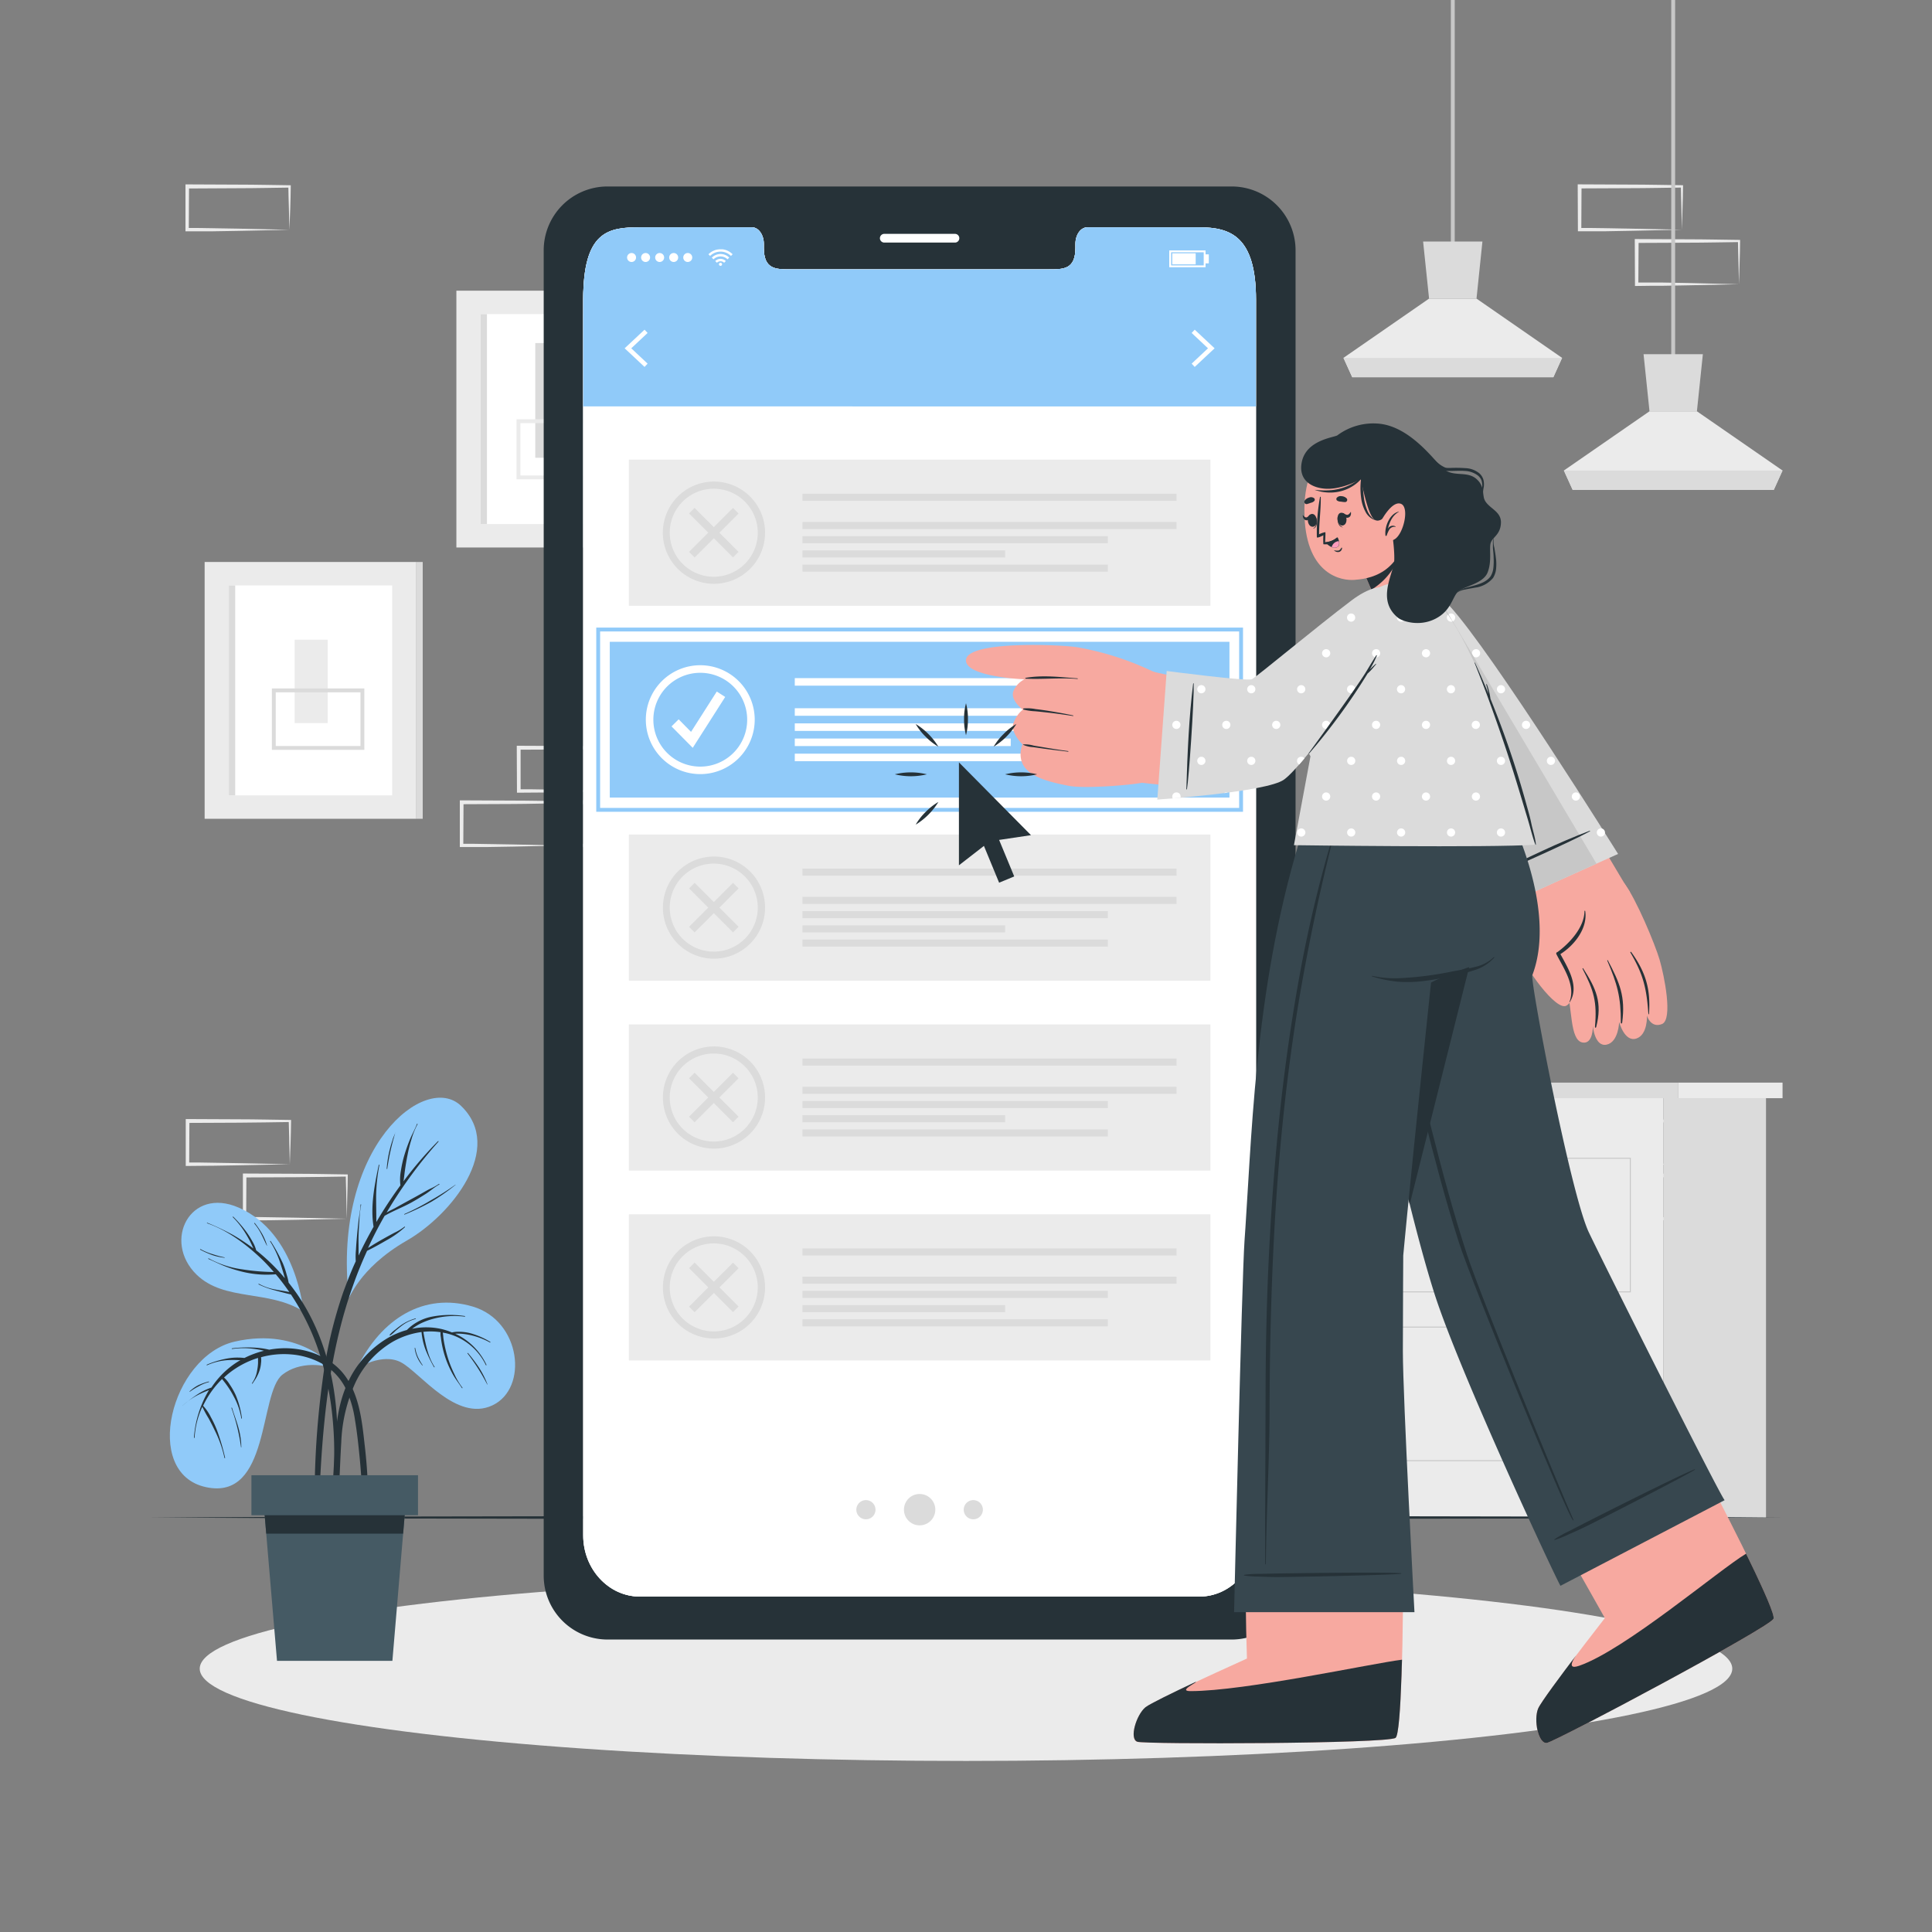 <svg xmlns="http://www.w3.org/2000/svg" viewBox="0 0 500 500"><rect x="0" y="0" width="500" height="500" fill="#808080" stroke="none"/><g id="freepik--background-complete--inject-52"><path d="M436.81,301.3l-13.12.28-6.66.11c-2.23.05-4.47,0-6.7.06h-.44v-.45l-.05-11.19v-.5h.5l13.24.06c4.41,0,8.83.12,13.24.17h.28v.27c0,1.9-.08,3.79-.13,5.65Zm0,0-.14-5.65c-.05-1.87-.11-3.71-.13-5.54l.27.27c-4.41.05-8.83.16-13.24.17l-13.24.06.5-.5-.05,11.19-.45-.45c2.18,0,4.36,0,6.55.06l6.58.11Z" style="fill:#ebebeb"></path><path d="M422,315.41l-13.13.28-6.66.11c-2.22.05-4.46,0-6.69.05h-.44v-.45l-.05-11.19v-.5h.5l13.24.06c4.41,0,8.83.12,13.24.17h.27v.27c0,1.9-.08,3.79-.13,5.65Zm0,0-.14-5.65c0-1.87-.11-3.71-.13-5.54l.27.27c-4.41.05-8.83.16-13.24.17l-13.24.06.5-.5L396,315.41l-.44-.45c2.18,0,4.36,0,6.54.06l6.58.11Z" style="fill:#ebebeb"></path><path d="M451.58,315.41l-13.12.28-6.66.11c-2.23.05-4.47,0-6.7.05h-.44v-.45l-.06-11.19v-.5h.5l13.24.06c4.42,0,8.83.12,13.24.17h.28v.27c0,1.9-.09,3.79-.14,5.65Zm0,0-.14-5.65c0-1.87-.11-3.71-.13-5.54l.27.27c-4.41.05-8.82.16-13.24.17l-13.24.06.5-.5-.05,11.19-.45-.45c2.18,0,4.36,0,6.55.06l6.58.11Z" style="fill:#ebebeb"></path><path d="M75,301.3l-13.13.28-6.66.11c-2.22.05-4.46,0-6.69.06h-.45v-.45l0-11.19v-.5h.51l13.24.06c4.41,0,8.82.12,13.24.17h.27v.27c0,1.9-.09,3.79-.13,5.65Zm0,0-.14-5.65c0-1.87-.12-3.71-.14-5.54l.28.27c-4.42.05-8.83.16-13.24.17l-13.24.06.5-.5-.06,11.19-.44-.45c2.18,0,4.35,0,6.54.06l6.58.11Z" style="fill:#ebebeb"></path><path d="M89.75,315.41l-13.13.28L70,315.8c-2.22.05-4.46,0-6.69.05h-.45v-.45l0-11.19v-.5h.5l13.24.06c4.41,0,8.83.12,13.24.17H90v.27c0,1.9-.08,3.79-.13,5.65Zm0,0-.14-5.65c0-1.87-.12-3.71-.13-5.54l.27.27c-4.41.05-8.83.16-13.24.17l-13.24.06.5-.5-.06,11.19-.44-.45c2.18,0,4.36,0,6.54.06l6.58.11Z" style="fill:#ebebeb"></path><path d="M160.71,204.71l-13.12.28-6.66.11c-2.23.05-4.47,0-6.7.05h-.44v-.45l-.05-11.19V193h.5l13.24.06c4.41,0,8.83.11,13.24.17H161v.27c0,1.9-.08,3.79-.13,5.65Zm0,0-.14-5.66c0-1.86-.11-3.7-.13-5.53l.27.27c-4.41.05-8.83.16-13.24.17l-13.24.06.5-.5,0,11.19-.45-.45c2.18,0,4.36,0,6.55.06l6.58.11Z" style="fill:#ebebeb"></path><path d="M145.94,218.82l-13.13.28-6.66.11c-2.22,0-4.46,0-6.69,0H119v-.45L119,207.63v-.5h.5l13.24.06c4.41,0,8.83.11,13.24.17h.28v.27c0,1.9-.08,3.79-.13,5.65Zm0,0-.14-5.66c-.05-1.86-.11-3.7-.13-5.53l.27.27c-4.41,0-8.83.16-13.24.17l-13.24.06.5-.5-.06,11.19-.44-.45c2.18,0,4.36,0,6.54.06l6.58.11Z" style="fill:#ebebeb"></path><path d="M175.48,218.82l-13.12.28-6.66.11c-2.23,0-4.47,0-6.7,0h-.44v-.45l-.06-11.19v-.5h.5l13.24.06c4.42,0,8.83.11,13.24.17h.28v.27c0,1.9-.09,3.79-.14,5.65Zm0,0-.14-5.66c0-1.86-.11-3.7-.13-5.53l.27.27c-4.41,0-8.82.16-13.24.17l-13.24.06.5-.5-.05,11.19-.45-.45c2.18,0,4.36,0,6.55.06l6.58.11Z" style="fill:#ebebeb"></path><path d="M435.28,59.45l-13.13.28-6.66.12c-2.22,0-4.46,0-6.69,0h-.44v-.45l-.05-11.19v-.5h.5l13.24.06c4.41,0,8.83.11,13.24.16h.28v.27c0,1.89-.08,3.78-.13,5.65Zm0,0-.14-5.65c-.05-1.86-.11-3.7-.13-5.54l.27.28c-4.41.05-8.83.16-13.24.16l-13.24.06.5-.5-.06,11.19L408.8,59c2.18,0,4.36,0,6.54.05l6.58.12Z" style="fill:#ebebeb"></path><path d="M450.05,73.56l-13.12.28-6.66.12c-2.23,0-4.47,0-6.7.05h-.44v-.45l-.05-11.19v-.5h.5l13.24.06c4.41,0,8.83.11,13.24.16h.28v.27c0,1.9-.08,3.79-.13,5.66Zm0,0-.14-5.65c-.05-1.86-.11-3.7-.13-5.54l.27.28c-4.41.05-8.83.16-13.24.16l-13.24.06.5-.5L424,73.56l-.45-.44c2.18,0,4.36,0,6.55,0l6.58.12Z" style="fill:#ebebeb"></path><path d="M74.9,59.47l-13.13.28-6.66.11c-2.22,0-4.46,0-6.69,0H48v-.45l0-11.19v-.5h.5l13.24.06c4.41,0,8.82.11,13.24.16h.27v.27c0,1.9-.09,3.78-.13,5.65Zm0,0-.14-5.66c-.05-1.86-.12-3.7-.14-5.53l.28.27c-4.42.05-8.83.16-13.24.16l-13.24.07.5-.5-.06,11.19L48.42,59c2.18,0,4.36,0,6.54.06l6.58.11Z" style="fill:#ebebeb"></path><rect x="118.11" y="75.23" width="54.79" height="66.46" style="fill:#ebebeb"></rect><rect x="124.37" y="81.29" width="42.27" height="54.33" style="fill:#fff"></rect><rect x="124.37" y="81.29" width="1.65" height="54.33" style="fill:#dbdbdb"></rect><rect x="172.89" y="75.23" width="1.65" height="66.46" style="fill:#dbdbdb"></rect><rect x="138.53" y="88.78" width="9.97" height="29.69" style="fill:#dbdbdb"></rect><path d="M161.26,124.05H133.68V108.5h27.58Zm-26.58-1h25.58V109.5H134.68Z" style="fill:#ebebeb"></path><rect x="52.96" y="145.44" width="54.79" height="66.46" style="fill:#ebebeb"></rect><rect x="59.22" y="151.51" width="42.27" height="54.33" style="fill:#fff"></rect><rect x="59.22" y="151.51" width="1.65" height="54.33" style="fill:#dbdbdb"></rect><rect x="107.75" y="145.44" width="1.65" height="66.46" style="fill:#dbdbdb"></rect><rect x="76.26" y="165.55" width="8.54" height="21.59" style="fill:#ebebeb"></rect><path d="M94.29,194.06H70.36V178.17H94.29Zm-22.93-1H93.29V179.17H71.36Z" style="fill:#dbdbdb"></path><rect x="352.05" y="284.2" width="78.42" height="108.53" style="fill:#ebebeb"></rect><rect x="348.25" y="280.18" width="86.02" height="4.03" style="fill:#dbdbdb"></rect><rect x="434.27" y="280.18" width="27.05" height="4.03" style="fill:#ebebeb"></rect><rect x="430.47" y="284.2" width="26.57" height="108.53" style="fill:#dbdbdb"></rect><path d="M422.05,334.46H360.46V299.63h61.59Zm-61.34-.25H421.8V299.88H360.71Z" style="fill:#c7c7c7"></path><rect x="382.67" y="309.82" width="11.98" height="6.89" style="fill:#c7c7c7"></rect><path d="M398.31,316.31H386.08v-6.1h12.23Zm-12-.25h11.73v-5.6H386.33Z" style="fill:#c7c7c7"></path><path d="M422.05,378.15H360.46V343.32h61.59Zm-61.34-.25H421.8V343.57H360.71Z" style="fill:#c7c7c7"></path><rect x="382.67" y="353.51" width="11.98" height="6.89" style="fill:#c7c7c7"></rect><path d="M398.31,360H386.08v-6.09h12.23Zm-12-.25h11.73v-5.59H386.33Z" style="fill:#c7c7c7"></path><rect x="432.52" width="1" height="94.5" style="fill:#c7c7c7"></rect><polygon points="404.73 121.77 407 126.78 459.05 126.78 461.32 121.77 439.16 106.44 426.89 106.44 404.73 121.77" style="fill:#ebebeb"></polygon><polygon points="425.35 91.66 426.89 106.44 439.16 106.44 440.7 91.66 425.35 91.66" style="fill:#dbdbdb"></polygon><polygon points="404.73 121.78 407.01 126.78 459.05 126.78 461.32 121.78 404.73 121.78" style="fill:#dbdbdb"></polygon><rect x="375.48" width="1" height="65.34" style="fill:#c7c7c7"></rect><polygon points="347.68 92.62 349.96 97.62 402 97.62 404.27 92.62 382.12 77.28 369.84 77.28 347.68 92.62" style="fill:#ebebeb"></polygon><polygon points="368.3 62.51 369.84 77.28 382.12 77.28 383.65 62.51 368.3 62.51" style="fill:#dbdbdb"></polygon><polygon points="347.69 92.62 349.96 97.63 402.01 97.63 404.27 92.62 347.69 92.62" style="fill:#dbdbdb"></polygon></g><g id="freepik--Shadow--inject-52"><ellipse cx="250" cy="431.85" rx="198.31" ry="23.88" style="fill:#ebebeb"></ellipse></g><g id="freepik--Floor--inject-52"><polygon points="38.68 392.73 91.51 392.49 144.34 392.4 250 392.23 355.66 392.4 408.49 392.49 461.32 392.73 408.49 392.98 355.66 393.06 250 393.23 144.34 393.06 91.51 392.97 38.68 392.73" style="fill:#263238"></polygon></g><g id="freepik--Device--inject-52"><path d="M318.9,48.26H157.08a16.52,16.52,0,0,0-16.37,16.68V407.63a16.54,16.54,0,0,0,16.37,16.68H318.9a16.55,16.55,0,0,0,16.39-16.68V64.94A16.54,16.54,0,0,0,318.9,48.26Zm6.15,349.07c0,8.77-6.57,15.86-14.67,15.86H165.62c-8.12,0-14.69-7.09-14.69-15.86V77.57c0-17.87,6.57-18.74,14.69-18.74h29c1.68,0,3.06,1.92,3.06,4.29v1c0,5.56,3,5.58,6.78,5.58h67.06c3.77,0,6.8,0,6.8-5.58v-1c0-2.37,1.36-4.29,3.07-4.29h29c8.1,0,14.67,2.38,14.67,18.74Z" style="fill:#263238"></path><path d="M325.05,77.57V397.33c0,8.77-6.57,15.86-14.67,15.86H165.62c-8.12,0-14.69-7.09-14.69-15.86V77.57c0-17.87,6.57-18.74,14.69-18.74h29c1.68,0,3.06,1.92,3.06,4.29v1c0,5.56,3,5.58,6.78,5.58h67.06c3.77,0,6.8,0,6.8-5.58v-1c0-2.37,1.36-4.29,3.07-4.29h29C318.48,58.83,325.05,61.21,325.05,77.57Z" style="fill:#fff"></path><path d="M325.05,77.56V397.33c0,8.77-6.57,15.86-14.67,15.86H165.62c-8.12,0-14.69-7.09-14.69-15.86V77.56c0-17.86,6.57-18.73,14.69-18.73h29c1.68,0,3.06,1.92,3.06,4.29v1c0,5.57,3,5.59,6.78,5.59h67.06c3.77,0,6.8,0,6.8-5.59v-1c0-2.37,1.36-4.29,3.07-4.29h29C318.48,58.83,325.05,61.21,325.05,77.56Z" style="fill:#fff"></path><path d="M325.05,77.57v27.61H150.93V77.57c0-17.87,6.57-18.74,14.69-18.74h29c1.68,0,3.06,1.92,3.06,4.29v1c0,5.56,3,5.58,6.78,5.58h67.06c3.77,0,6.8,0,6.8-5.58v-1c0-2.37,1.36-4.29,3.07-4.29h29C318.48,58.83,325.05,61.21,325.05,77.57Z" style="fill:#90CAF9"></path><g id="freepik--u5Zjqx--inject-52"><path d="M189.61,65.8c-.09.09-.19.18-.28.28l-.16.16a3.81,3.81,0,0,0-5.4,0l-.15-.16c-.09-.09-.19-.18-.28-.28h0l.36-.32a3.92,3.92,0,0,1,.82-.52,4.18,4.18,0,0,1,1.08-.37l.55-.07h.47l.37,0a4.29,4.29,0,0,1,1,.24,4.12,4.12,0,0,1,.67.32,4.18,4.18,0,0,1,.65.45l.29.26Z" style="fill:#fff"></path><path d="M184.66,67.12l-.44-.44a3.12,3.12,0,0,1,1.8-.91,3.17,3.17,0,0,1,2.71.9l-.45.44a2.57,2.57,0,0,0-3.62,0Z" style="fill:#fff"></path><path d="M187.84,67.56l-.44.44a1.24,1.24,0,0,0-.93-.38,1.3,1.3,0,0,0-.93.38l-.44-.44A1.93,1.93,0,0,1,187.84,67.56Z" style="fill:#fff"></path><path d="M186.87,68.4a.4.4,0,1,1-.4-.4A.4.4,0,0,1,186.87,68.4Z" style="fill:#fff"></path></g><path d="M162.29,66.65a1.16,1.16,0,1,1,1.15,1.15A1.16,1.16,0,0,1,162.29,66.65Z" style="fill:#fff"></path><path d="M165.92,66.65a1.16,1.16,0,1,1,1.16,1.15A1.16,1.16,0,0,1,165.92,66.65Z" style="fill:#fff"></path><path d="M169.56,66.65a1.16,1.16,0,1,1,1.15,1.15A1.15,1.15,0,0,1,169.56,66.65Z" style="fill:#fff"></path><path d="M173.19,66.65a1.16,1.16,0,1,1,1.16,1.15A1.16,1.16,0,0,1,173.19,66.65Z" style="fill:#fff"></path><path d="M176.83,66.65A1.16,1.16,0,1,1,178,67.8,1.15,1.15,0,0,1,176.83,66.65Z" style="fill:#fff"></path><path d="M312,69.16H302.6V64.81H312Zm-8.91-.47h8.43v-3.4h-8.43Z" style="fill:#fff"></path><rect x="303.38" y="65.55" width="6.06" height="2.87" style="fill:#fff"></rect><rect x="312" y="65.83" width="0.84" height="2.33" style="fill:#fff"></rect><polygon points="166.81 94.96 161.66 90.14 166.81 85.32 167.6 86.17 163.37 90.14 167.6 94.11 166.81 94.96" style="fill:#fff"></polygon><polygon points="309.19 85.32 314.34 90.14 309.19 94.96 308.4 94.11 312.63 90.14 308.4 86.17 309.19 85.32" style="fill:#fff"></polygon><path d="M247.14,62.78H228.85a1.14,1.14,0,0,1-1.13-1.13h0a1.14,1.14,0,0,1,1.13-1.13h18.29a1.13,1.13,0,0,1,1.13,1.13h0A1.13,1.13,0,0,1,247.14,62.78Z" style="fill:#fff"></path><rect x="162.75" y="118.95" width="150.5" height="37.83" style="fill:#ebebeb"></rect><path d="M184.73,151.09A13.23,13.23,0,1,1,198,137.86,13.24,13.24,0,0,1,184.73,151.09Zm0-24.61a11.39,11.39,0,1,0,11.38,11.38A11.4,11.4,0,0,0,184.73,126.48Z" style="fill:#dbdbdb"></path><rect x="183.71" y="129.82" width="2.04" height="16.09" transform="translate(-43.38 170.99) rotate(-45)" style="fill:#dbdbdb"></rect><rect x="183.71" y="129.82" width="2.04" height="16.09" transform="translate(217.87 365.97) rotate(-135)" style="fill:#dbdbdb"></rect><rect x="207.68" y="127.78" width="96.81" height="1.83" style="fill:#dbdbdb"></rect><rect x="207.68" y="135.09" width="96.81" height="1.83" style="fill:#dbdbdb"></rect><rect x="207.68" y="138.76" width="79.03" height="1.83" style="fill:#dbdbdb"></rect><rect x="207.68" y="142.44" width="52.45" height="1.83" style="fill:#dbdbdb"></rect><rect x="207.68" y="146.12" width="79.03" height="1.83" style="fill:#dbdbdb"></rect><rect x="162.75" y="215.98" width="150.5" height="37.83" style="fill:#ebebeb"></rect><path d="M184.73,248.11A13.22,13.22,0,1,1,198,234.89,13.23,13.23,0,0,1,184.73,248.11Zm0-24.61a11.39,11.39,0,1,0,11.38,11.39A11.4,11.4,0,0,0,184.73,223.5Z" style="fill:#dbdbdb"></path><rect x="183.71" y="226.85" width="2.04" height="16.09" transform="translate(-111.99 199.41) rotate(-45)" style="fill:#dbdbdb"></rect><rect x="183.71" y="226.85" width="2.04" height="16.09" transform="translate(149.26 531.61) rotate(-135)" style="fill:#dbdbdb"></rect><rect x="207.68" y="224.8" width="96.81" height="1.83" style="fill:#dbdbdb"></rect><rect x="207.68" y="232.11" width="96.81" height="1.83" style="fill:#dbdbdb"></rect><rect x="207.68" y="235.79" width="79.03" height="1.83" style="fill:#dbdbdb"></rect><rect x="207.68" y="239.47" width="52.45" height="1.83" style="fill:#dbdbdb"></rect><rect x="207.68" y="243.15" width="79.03" height="1.83" style="fill:#dbdbdb"></rect><rect x="162.75" y="265.12" width="150.5" height="37.83" style="fill:#ebebeb"></rect><path d="M184.73,297.26A13.22,13.22,0,1,1,198,284,13.23,13.23,0,0,1,184.73,297.26Zm0-24.61A11.39,11.39,0,1,0,196.11,284,11.4,11.4,0,0,0,184.73,272.65Z" style="fill:#dbdbdb"></path><rect x="183.71" y="275.99" width="2.04" height="16.09" transform="translate(-146.74 213.81) rotate(-45)" style="fill:#dbdbdb"></rect><rect x="183.71" y="275.99" width="2.04" height="16.09" transform="translate(114.5 615.5) rotate(-135)" style="fill:#dbdbdb"></rect><rect x="207.68" y="273.95" width="96.81" height="1.83" style="fill:#dbdbdb"></rect><rect x="207.68" y="281.26" width="96.81" height="1.83" style="fill:#dbdbdb"></rect><rect x="207.68" y="284.94" width="79.03" height="1.83" style="fill:#dbdbdb"></rect><rect x="207.68" y="288.61" width="52.45" height="1.83" style="fill:#dbdbdb"></rect><rect x="207.68" y="292.29" width="79.03" height="1.83" style="fill:#dbdbdb"></rect><rect x="162.75" y="314.26" width="150.5" height="37.83" style="fill:#ebebeb"></rect><path d="M184.73,346.4A13.22,13.22,0,1,1,198,333.18,13.23,13.23,0,0,1,184.73,346.4Zm0-24.61a11.39,11.39,0,1,0,11.38,11.39A11.4,11.4,0,0,0,184.73,321.79Z" style="fill:#dbdbdb"></path><rect x="183.71" y="325.13" width="2.04" height="16.09" transform="translate(-181.48 228.19) rotate(-45)" style="fill:#dbdbdb"></rect><rect x="183.71" y="325.13" width="2.04" height="16.09" transform="translate(79.77 699.4) rotate(-135)" style="fill:#dbdbdb"></rect><rect x="207.68" y="323.09" width="96.81" height="1.83" style="fill:#dbdbdb"></rect><rect x="207.68" y="330.4" width="96.81" height="1.83" style="fill:#dbdbdb"></rect><rect x="207.68" y="334.08" width="79.03" height="1.83" style="fill:#dbdbdb"></rect><rect x="207.68" y="337.76" width="52.45" height="1.83" style="fill:#dbdbdb"></rect><rect x="207.68" y="341.43" width="79.03" height="1.83" style="fill:#dbdbdb"></rect><rect x="157.81" y="166.1" width="160.37" height="40.31" style="fill:#90CAF9"></rect><path d="M321.69,210.09H154.31V162.42H321.69Zm-166.38-1H320.69V163.42H155.31Z" style="fill:#90CAF9"></path><polygon points="179.28 193.54 173.79 187.99 175.64 186.16 178.84 189.41 185.5 178.97 187.68 180.37 179.28 193.54" style="fill:#fff"></polygon><path d="M181.23,200.34a14.09,14.09,0,1,1,14.09-14.09A14.1,14.1,0,0,1,181.23,200.34Zm0-26.22a12.14,12.14,0,1,0,12.14,12.13A12.14,12.14,0,0,0,181.23,174.12Z" style="fill:#fff"></path><rect x="205.69" y="175.5" width="103.17" height="1.95" style="fill:#fff"></rect><rect x="205.69" y="183.29" width="103.17" height="1.95" style="fill:#fff"></rect><rect x="205.69" y="187.21" width="84.22" height="1.95" style="fill:#fff"></rect><rect x="205.69" y="191.13" width="55.89" height="1.95" style="fill:#fff"></rect><rect x="205.69" y="195.05" width="84.22" height="1.95" style="fill:#fff"></rect><path d="M226.58,390.7a2.48,2.48,0,1,1-2.47-2.47A2.48,2.48,0,0,1,226.58,390.7Z" style="fill:#dbdbdb"></path><circle cx="238" cy="390.7" r="4.06" style="fill:#dbdbdb"></circle><path d="M254.37,390.7a2.48,2.48,0,1,1-2.48-2.47A2.48,2.48,0,0,1,254.37,390.7Z" style="fill:#dbdbdb"></path></g><g id="freepik--Character--inject-52"><path d="M340.31,129.43l-.4.1a.24.24,0,0,1,.07-.12h0Z" style="fill:#263238"></path><path d="M371.34,178h0" style="fill:none;stroke:#ff98b9;stroke-linecap:round;stroke-linejoin:round;stroke-width:0px"></path><path d="M371.34,178h0" style="fill:none;stroke:#ff98b9;stroke-linecap:round;stroke-linejoin:round;stroke-width:0px"></path><path d="M351.82,418.33l-.18,0v-.13Z" style="fill:#f7a9a0"></path><path d="M368.32,164.71c5.21,25.83,22.3,67.38,24,73.26,1.43,5,31.49-4.36,29.42-7.26-2.65-3.71-29.15-50.37-41.88-67.19C369.34,149.64,365.87,152.57,368.32,164.71Z" style="fill:#f7a9a0"></path><path d="M420.36,228.58c3.13,4.12,8,15.88,9.15,19.81s3.53,15.46.61,16.63-3.89-2.16-3.89-2.16.24,5-2.8,5.93-4.4-4.31-4.4-4.31-.12,5.19-3.22,5.87-3.58-4.78-3.58-4.78.11,4.74-2.69,4.23c-3.36-.61-2.57-9.39-4.13-13.63-.36-1-8.59-19-8.59-19Z" style="fill:#f7a9a0"></path><path d="M412.78,265.72c.57-6.45-.3-9.37-3.22-15-.06-.11.09-.22.16-.11,3.37,5.29,5,8.8,3.37,15.2C413,266.08,412.75,266,412.78,265.72Z" style="fill:#263238"></path><path d="M419.48,264.68c0-6.75-.91-9.93-3.53-16.09,0-.09.11-.16.15-.07,3.08,5.83,4.61,9.36,3.72,16.11C419.78,264.94,419.48,265,419.48,264.68Z" style="fill:#263238"></path><path d="M426.59,262.24c-.47-6.54-1.32-10.07-4.64-15.72a.12.12,0,0,1,.2-.14c3.94,5.44,5,9.83,4.63,15.82C426.76,262.61,426.62,262.65,426.59,262.24Z" style="fill:#263238"></path><path d="M392.11,234.9s.37,8.11,1.32,11.63,9.31,15.37,12,13.71c3.44-2.15,0-9.93-2.25-13.53,0,0,8-5,6.66-11.08S392.11,234.9,392.11,234.9Z" style="fill:#f7a9a0"></path><path d="M406.15,259.34c1.72-4.22-1.48-8.74-3.35-12.39a.37.37,0,0,1,.26-.55c3.19-2.3,7-6.48,7-10.63a.1.1,0,0,1,.19,0c.68,4.44-2.76,8.85-6.42,11.15,2,3.7,5,8.39,2.4,12.46A0,0,0,0,1,406.15,259.34Z" style="fill:#263238"></path><path d="M418.76,221s-30.54,13.67-31.25,14.29c0,0-19.68-62-21.3-72.49s2.19-13.34,8.93-6C386.22,168.82,418.76,221,418.76,221Z" style="fill:#dbdbdb"></path><path d="M370.11,169.06a1.06,1.06,0,1,1-1.06-1.06A1.06,1.06,0,0,1,370.11,169.06ZM382,168a1.06,1.06,0,1,0,1.06,1.06A1.06,1.06,0,0,0,382,168Zm-6.46-9.23a1.06,1.06,0,1,0,1.06,1.06A1.06,1.06,0,0,0,375.51,158.77ZM382,186.54A1.06,1.06,0,1,0,383,187.6,1.06,1.06,0,0,0,382,186.54Zm12.92,0A1.06,1.06,0,1,0,396,187.6,1.06,1.06,0,0,0,394.89,186.54Zm-19.38-9.23a1.06,1.06,0,1,0,1.06,1.06A1.06,1.06,0,0,0,375.51,177.31Zm12.92,0a1.06,1.06,0,1,0,1.06,1.06A1.06,1.06,0,0,0,388.43,177.31ZM382,205.08a1.06,1.06,0,1,0,1.06,1.06A1.06,1.06,0,0,0,382,205.08Zm12.92,0a1.06,1.06,0,1,0,1.06,1.06A1.06,1.06,0,0,0,394.89,205.08Zm12.92,0a1.06,1.06,0,1,0,1.06,1.06A1.06,1.06,0,0,0,407.81,205.08Zm-32.3-9.23-.2,0c.2.67.4,1.35.61,2a1.06,1.06,0,0,0-.41-2Zm12.92,0a1.06,1.06,0,1,0,1.06,1.06A1.06,1.06,0,0,0,388.43,195.85Zm12.92,0a1.06,1.06,0,1,0,1.06,1.06A1.06,1.06,0,0,0,401.35,195.85Zm-6.46,27.77a1.06,1.06,0,0,0,0,2.12,1.06,1.06,0,0,0,0-2.12Zm12.92,0a1.06,1.06,0,0,0,0,2.12,1.06,1.06,0,0,0,0-2.12Zm-19.38-9.23a1.06,1.06,0,0,0,0,2.12,1.06,1.06,0,0,0,0-2.12Zm12.92,0a1.06,1.06,0,0,0,0,2.12,1.06,1.06,0,0,0,0-2.12Zm12.92,0a1.06,1.06,0,1,0,1.07,1.06A1.07,1.07,0,0,0,414.27,214.39Zm-25.84,18.54a1.07,1.07,0,0,0-1.06,1.06,1,1,0,0,0,.72,1l1.34-.65a1,1,0,0,0,.06-.35A1.06,1.06,0,0,0,388.43,232.93Z" style="fill:#fff"></path><path d="M366.2,162.82c1.62,10.51,21.31,72.49,21.31,72.49.53-.46,16.12-7.53,25.66-11.79l-41.34-69.68C367.21,150.74,364.87,154.19,366.2,162.82Z" style="fill:#c7c7c7"></path><path d="M411.42,215c.08,0,.15.08.08.12-4,2.28-22.41,10.56-24.94,11.36-.08,0-.13-.1-.06-.13C395,222.08,403.44,218,411.42,215Z" style="fill:#263238"></path><path d="M366.13,152.05c0,1-3.51,8.27-8,8.91-1.47.21-3-7.77-3-7.77l-.24-.57-3.42-7.9,8.51-8.06,1.24-1.09s.8,2.22,1.76,5c0,.13.09.25.13.39l.17.45.43,1.26c.11.32.22.64.32,1s.21.67.32,1A55.14,55.14,0,0,1,366.13,152.05Z" style="fill:#f7a9a0"></path><path d="M363,140.57a17.26,17.26,0,0,1-8.09,12.05l-3.42-7.9,8.51-8.06,1.24-1.09S362,137.79,363,140.57Z" style="fill:#263238"></path><path d="M337.61,133.74c.58,15.1,9.65,16.61,12.94,16.33,2.95-.26,13-.89,14-16s-6.22-19.58-13-19.67S337,118.64,337.61,133.74Z" style="fill:#f7a9a0"></path><path d="M338.23,130.45a8.21,8.21,0,0,0,1-.33,1.63,1.63,0,0,0,.95-.52.53.53,0,0,0-.07-.65,1.32,1.32,0,0,0-1.34-.17,2,2,0,0,0-1.15.82A.58.58,0,0,0,338.23,130.45Z" style="fill:#263238"></path><path d="M348,129.93c-.36,0-.69-.07-1-.11a1.66,1.66,0,0,1-1-.31.53.53,0,0,1-.07-.65,1.33,1.33,0,0,1,1.27-.45,2,2,0,0,1,1.3.56A.57.57,0,0,1,348,129.93Z" style="fill:#263238"></path><path d="M346.17,133.86s.09,0,.09.09c.06,1,.29,2.19,1.25,2.45a0,0,0,0,1,0,.06C346.36,136.4,346.06,134.84,346.17,133.86Z" style="fill:#263238"></path><path d="M347,132.71c1.64-.26,2.05,3,.53,3.28S345.63,132.94,347,132.71Z" style="fill:#263238"></path><path d="M347.67,132.81c.31.15.63.44,1,.43s.67-.39.89-.75c0,0,0,0,.06,0,.09.63-.07,1.3-.74,1.48s-1.12-.34-1.35-.95C347.46,132.93,347.54,132.75,347.67,132.81Z" style="fill:#263238"></path><path d="M340.62,134s-.08.06-.07.1c.17,1,.19,2.2-.69,2.66,0,0,0,.07,0,.06C341,136.49,340.94,134.91,340.62,134Z" style="fill:#263238"></path><path d="M339.57,133c-1.66.1-1.35,3.4.18,3.32S341,133,339.57,133Z" style="fill:#263238"></path><path d="M338.9,133.31c-.25.2-.48.55-.79.6s-.66-.28-.92-.6c0,0-.05,0-.05,0,0,.63.31,1.27.93,1.34s.92-.52,1-1.17C339.1,133.4,339,133.23,338.9,133.31Z" style="fill:#263238"></path><path d="M347.17,141.74c-.2.28-.39.65-.75.74a2.7,2.7,0,0,1-1.13-.07s-.06,0,0,.06a1.36,1.36,0,0,0,1.38.33,1.09,1.09,0,0,0,.65-1C347.28,141.71,347.2,141.7,347.17,141.74Z" style="fill:#263238"></path><path d="M342.48,138.53a21.88,21.88,0,0,0,0,2.27c0,.06.18.08.43.06h0a3.45,3.45,0,0,0,3.18-1.65.08.08,0,0,0-.12-.09,5.18,5.18,0,0,1-3,1.25c-.07-.19.16-2.65,0-2.65a6.7,6.7,0,0,0-1.59.55c0-3.23.49-6.43.43-9.65a.1.1,0,0,0-.19,0A52,52,0,0,0,340.8,139C340.79,139.39,342.21,138.68,342.48,138.53Z" style="fill:#263238"></path><path d="M343,140.3a4.2,4.2,0,0,0,1.69,1.32,1.87,1.87,0,0,0,1.15.07c.83-.22.86-1,.7-1.64a4.57,4.57,0,0,0-.37-1A5.42,5.42,0,0,1,343,140.3Z" style="fill:#263238"></path><path d="M344.64,141.62a1.87,1.87,0,0,0,1.15.07c.83-.22.86-1,.7-1.64A2,2,0,0,0,344.64,141.62Z" style="fill:#ff9bbc"></path><path d="M447.56,393.44c1.13,2.21,2.23,4.4,3.28,6.53q1,2,1.89,3.87c3.92,8.06,6.69,14.35,6.24,15.14-1.4,2.44-56.36,31.69-58.62,32.08s-3.5-6.05-2.27-8.88c.75-1.73,7-10,11.73-16.26v0c3.07-4,5.53-7.16,5.53-7.16l-3.59-6.37-16.41-29,36.82-19.47S440.26,379,447.56,393.44Z" style="fill:#f7a9a0"></path><path d="M400.35,451.06c2.26-.38,57.23-29.65,58.62-32.09.46-.78-2.32-7.07-6.24-15.14-.27-.57-.56-1.15-.85-1.74-7.06,4.25-31.31,24.88-43.16,29-4.24,1.48-.29-3.38-.29-3.38-4.52,5.93-9.67,12.87-10.35,14.43C396.85,445,398.09,451.43,400.35,451.06Z" style="fill:#263238"></path><path d="M403.86,410.4c-.44-.22-26.22-55.35-32.71-75.87-8.43-26.66-18.45-77.6-20.73-87.8a149.81,149.81,0,0,1-9.48-36.59s49.35,0,49.35,0,12.94,24.76,6.27,42.25C396,254,406.45,309,411.22,319c4.13,8.66,34.31,68.82,35.12,69.24Z" style="fill:#37474f"></path><path d="M438.59,380.24c-4.91,2-23.89,11.6-28.62,14l-3.87,2a29.15,29.15,0,0,0-3.82,2.14c-.07.05,0,.17.08.15a24.64,24.64,0,0,0,3.51-1.39c1.22-.53,2.43-1.08,3.63-1.64,2.42-1.1,26.63-13.51,29.15-15.14A.08.08,0,0,0,438.59,380.24Z" style="fill:#263238"></path><path d="M407.22,393.37c-4.16-9.34-24.08-58-27.58-68.73s-6.39-21.47-9.14-32.32c-2.8-11-5.43-22.1-8.12-33.16-2.72-11.22-5.39-22.48-7.42-33.84-.26-1.44-.51-2.88-.76-4.32,0-.1-.19-.08-.17,0,1.62,11.47,3.84,22.85,6.37,34.15s5.26,22.37,8.05,33.51c2.72,10.92,5.61,21.8,9,32.54s28.17,71,29.63,72.24C407.16,393.53,407.27,393.47,407.22,393.37Z" style="fill:#263238"></path><path d="M340.93,210.14a150.25,150.25,0,0,0,9.49,36.6c1.72,7.71,7.88,38.73,14.42,64.93l25.44-101.54S340.93,210.11,340.93,210.14Z" style="fill:#263238"></path><path d="M363,421.87c0,2.49-.09,4.94-.15,7.31,0,1.48-.09,2.92-.14,4.31-.3,8.95-.79,15.81-1.56,16.3-2.37,1.5-64.64,1.68-66.82,1s-.26-7,2.15-8.92c1.46-1.17,10.84-5.6,18-8.89l0,0c4.58-2.1,8.23-3.75,8.23-3.75l-.2-7.31L322,388.6h41.13S363.29,405.73,363,421.87Z" style="fill:#f7a9a0"></path><path d="M370.35,254.29s-4.22,40-6.19,60.18c-.5,5-.84,8.81-1,10.44,0,.64-.08,11.1-.1,24.78,0,12,3,67.54,3,67.54H319.38s2-86.37,2.7-96.12c.09-1.13.16-2.3.24-3.49,1.84-27.6,2.85-67.78,16.39-107.48h51.65s1.27,23-9.34,39.86C381,250,373.43,252.56,370.35,254.29Z" style="fill:#37474f"></path><path d="M362.58,407.14c-5.3-.33-26.55,0-31.86.07l-4.35.1a29.1,29.1,0,0,0-4.38.25c-.09,0-.08.16,0,.17a24.76,24.76,0,0,0,3.76.29q2,.08,4,.12c2.65.06,29.85-.49,32.83-.85C362.68,407.27,362.68,407.14,362.58,407.14Z" style="fill:#263238"></path><path d="M345.1,215.77a340.81,340.81,0,0,0-8.56,35.53c-2.2,11.91-3.92,23.91-5.23,35.95-1.33,12.21-2.25,24.46-2.87,36.72s-.89,24.48-.91,36.73-.17,42.55-.08,44.08c0,.1.16.1.16,0,.07-12.18.93-27.13.95-39.31s.25-24.5.75-36.74,1.28-24.3,2.47-36.4,2.8-24.37,4.91-36.45,4.59-23.83,7.48-35.6c.37-1.49.75-3,1.14-4.46A.11.11,0,0,0,345.1,215.77Z" style="fill:#263238"></path><path d="M386.59,247.71a10.2,10.2,0,0,1-4.89,2.54c-1.94.5-3.93.8-5.89,1.17a86.35,86.35,0,0,1-13.21,1.71,27.13,27.13,0,0,1-7.52-.59.08.08,0,0,0,0,.15,32.73,32.73,0,0,0,6.65,1.37,33.48,33.48,0,0,0,6.86-.19c2.31-.28,4.61-.73,6.89-1.21a50.88,50.88,0,0,0,6.09-1.58,11.18,11.18,0,0,0,5.15-3.27C386.75,247.74,386.65,247.64,386.59,247.71Z" style="fill:#263238"></path><path d="M294.34,450.76c2.19.71,64.44.53,66.82-1,.77-.48,1.26-7.34,1.56-16.29,0-1.28.09-2.59.12-3.94-7.66.92-40.62,8.13-54.74,8.13-3.43,0,2-2.34,1.35-2.4-5.91,2.78-11.82,5.65-13,6.56C294.08,443.77,292.17,450,294.34,450.76Z" style="fill:#263238"></path><path d="M339.15,195.73l-4.28,23s50.79.71,62.72-.13c0,0-12.47-48.58-25.3-62.51-6.41-7-14-6.45-18.75-1.58-1.21,1.24-15.71,20.39-17.23,27.71C335,188.63,339.15,195.73,339.15,195.73Z" style="fill:#dbdbdb"></path><path d="M344.27,169.06a1.07,1.07,0,0,1-1.06,1.06,1,1,0,0,1-.68-.26c.37-.59.75-1.17,1.13-1.76A1.06,1.06,0,0,1,344.27,169.06ZM356.13,168a1.06,1.06,0,1,0,1.06,1.06A1.05,1.05,0,0,0,356.13,168Zm12.92,0a1.06,1.06,0,1,0,1.06,1.06A1.06,1.06,0,0,0,369.05,168Zm-18.93-9.13-1.23,1.68a1.06,1.06,0,1,0,1.23-1.68Zm12.47-.1a1.06,1.06,0,1,0,1.06,1.06A1.05,1.05,0,0,0,362.59,158.77Zm12.15.34a1,1,0,0,0-.29.72,1.07,1.07,0,0,0,1.06,1.06,1,1,0,0,0,.38-.07C375.51,160.23,375.12,159.65,374.74,159.11Zm-31.53,27.43a1.06,1.06,0,1,0,0,2.12,1.06,1.06,0,0,0,0-2.12Zm12.92,0a1.06,1.06,0,1,0,1.06,1.06A1.05,1.05,0,0,0,356.13,186.54Zm12.92,0a1.06,1.06,0,1,0,1.06,1.06A1.06,1.06,0,0,0,369.05,186.54Zm12.92,0A1.06,1.06,0,1,0,383,187.6,1.06,1.06,0,0,0,382,186.54Zm-44.18-8.38c-.18.38-.35.76-.5,1.12a1.08,1.08,0,0,0,.52-.91A1.36,1.36,0,0,0,337.79,178.16Zm11.88-.85a1.06,1.06,0,1,0,0,2.12,1.06,1.06,0,1,0,0-2.12Zm12.92,0a1.06,1.06,0,1,0,1.06,1.06A1.05,1.05,0,0,0,362.59,177.31Zm12.92,0a1.06,1.06,0,1,0,1.06,1.06A1.06,1.06,0,0,0,375.51,177.31Zm-32.3,27.77a1.06,1.06,0,1,0,1.06,1.06A1.05,1.05,0,0,0,343.21,205.08Zm12.92,0a1.06,1.06,0,1,0,1.06,1.06A1.05,1.05,0,0,0,356.13,205.08Zm12.92,0a1.06,1.06,0,1,0,1.06,1.06A1.06,1.06,0,0,0,369.05,205.08Zm12.92,0a1.06,1.06,0,1,0,1.06,1.06A1.06,1.06,0,0,0,382,205.08Zm12,.58a1,1,0,0,0-.12.48,1,1,0,0,0,.53.91Zm-44.28-9.81a1.06,1.06,0,1,0,1.06,1.06A1.05,1.05,0,0,0,349.67,195.85Zm12.92,0a1.06,1.06,0,1,0,1.06,1.06A1.05,1.05,0,0,0,362.59,195.85Zm12.92,0a1.06,1.06,0,1,0,1.06,1.06A1.06,1.06,0,0,0,375.51,195.85Zm12.92,0a1.06,1.06,0,1,0,1.06,1.06A1.06,1.06,0,0,0,388.43,195.85Zm-51.68,18.54a1.06,1.06,0,1,0,1.06,1.06A1.06,1.06,0,0,0,336.75,214.39Zm12.92,0a1.06,1.06,0,1,0,1.06,1.06A1.06,1.06,0,0,0,349.67,214.39Zm12.92,0a1.06,1.06,0,1,0,1.06,1.06A1.06,1.06,0,0,0,362.59,214.39Zm12.92,0a1.06,1.06,0,0,0,0,2.12,1.06,1.06,0,0,0,0-2.12Zm12.92,0a1.06,1.06,0,0,0,0,2.12,1.06,1.06,0,0,0,0-2.12Z" style="fill:#fff"></path><path d="M381.73,171.51c1.22,2.68,2.38,5.37,3.51,8.09-.18-.82-.38-1.64-.61-2.44,0-.12.15-.16.19,0a16.88,16.88,0,0,1,.91,3.69,240.66,240.66,0,0,1,9.21,27c.48,1.73,1,3.47,1.36,5.22s1,3.63,1.2,5.48a.08.08,0,0,1-.16,0c-.59-1.53-1-3.17-1.44-4.75s-.89-3-1.35-4.56c-.93-3.1-1.86-6.2-2.83-9.29-1.92-6.11-4-12.14-6.19-18.17-1.23-3.45-2.59-6.85-3.92-10.26C381.58,171.49,381.7,171.44,381.73,171.51Z" style="fill:#263238"></path><path d="M358.26,163.36c-3.12,6.91-19.56,34.7-28.51,37.7-14,4.71-31.21,1.71-40.28.88-5.06-.47-.06-30.91,5.35-29.11,7.41,2.46,25.43,4.79,28.1,4.71s15.58-13.14,25.47-20.87C357.56,149.51,363.42,151.92,358.26,163.36Z" style="fill:#f7a9a0"></path><path d="M250,170.76c-.37,4.43,15.12,5.05,15.12,5.05a6.12,6.12,0,0,0-2.85,3.05c-.89,2.37,2.44,4.8,2.44,4.8a7.61,7.61,0,0,0-2.49,3.7c-.62,2.36,2.39,5.28,2.39,5.28a6.68,6.68,0,0,0-.14,4.64c1.52,4,7.92,5.24,12,6.07s16.11-.17,19.11-.78l5.64-27.35a75.29,75.29,0,0,0-22.48-7.72C274.67,166.83,250.47,165.75,250,170.76Z" style="fill:#f7a9a0"></path><path d="M265.43,175.43c4.46-.78,8.92-.2,13.39.13a.08.08,0,1,1,0,.15c-4.45-.37-8.91.14-13.37-.07C265.32,175.64,265.31,175.45,265.43,175.43Z" style="fill:#263238"></path><path d="M264.91,183.34a11.45,11.45,0,0,1,3.09.17c1.08.13,2.17.28,3.25.45,2.16.35,4.32.73,6.46,1.19.1,0,.09.17,0,.15-2.16-.33-4.32-.64-6.49-.88-1.09-.12-2.17-.24-3.26-.34a14.3,14.3,0,0,1-3.06-.44A.16.16,0,0,1,264.91,183.34Z" style="fill:#263238"></path><path d="M264.74,192.66a7.9,7.9,0,0,1,2.77.3l3,.51c2,.33,3.94.65,5.92.91.09,0,.08.17,0,.16-2-.26-4-.48-6-.75l-3-.42a7.5,7.5,0,0,1-2.65-.62A0,0,0,0,1,264.74,192.66Z" style="fill:#263238"></path><path d="M301.94,173.65l-2.43,33.28s28.3-1.92,32.78-5.16c5.34-3.86,23.52-29.17,27.75-39.39s-1.41-13.66-10.25-7S325.23,175.15,324,175.77,301.94,173.65,301.94,173.65Z" style="fill:#dbdbdb"></path><path d="M344.27,169.06a1.06,1.06,0,0,1-2.12,0,1.06,1.06,0,0,1,2.12,0ZM356.13,168a1.06,1.06,0,0,0-.13,2.11l1-1.69A1,1,0,0,0,356.13,168Zm-6.46-9.23a1.06,1.06,0,0,0,0,2.12,1.06,1.06,0,0,0,0-2.12Zm-45.22,27.77a1.06,1.06,0,1,0,1.06,1.06A1.06,1.06,0,0,0,304.45,186.54Zm12.92,0a1.06,1.06,0,0,0,0,2.12,1.06,1.06,0,0,0,0-2.12Zm12.92,0a1.06,1.06,0,1,0,0,2.12,1.06,1.06,0,1,0,0-2.12Zm12.92,0a1.06,1.06,0,1,0,0,2.12,1.06,1.06,0,0,0,0-2.12Zm-32.3-9.23a1.06,1.06,0,1,0,0,2.12,1.06,1.06,0,1,0,0-2.12Zm12.92,0a1.06,1.06,0,1,0,0,2.12,1.06,1.06,0,1,0,0-2.12Zm12.92,0a1.06,1.06,0,0,0,0,2.12,1.06,1.06,0,0,0,0-2.12Zm12.92,0a1.06,1.06,0,1,0,0,2.12,1.06,1.06,0,1,0,0-2.12Zm-45.22,27.77a1.06,1.06,0,0,0-1.07,1.06,1,1,0,0,0,.12.48l2-.16a1.13,1.13,0,0,0,.05-.32A1.06,1.06,0,0,0,304.45,205.08Zm12.92,0a1,1,0,0,0-.57.17l.9-.11A.88.88,0,0,0,317.37,205.08Zm-6.46-9.23a1.06,1.06,0,1,0,1.06,1.06A1.05,1.05,0,0,0,310.91,195.85Zm12.92,0a1.06,1.06,0,1,0,1.06,1.06A1.05,1.05,0,0,0,323.83,195.85Zm12.92,0a1.06,1.06,0,0,0-.51,2c.43-.49.88-1,1.35-1.57A1,1,0,0,0,336.75,195.85Z" style="fill:#fff"></path><path d="M338.71,194.9c.3-.44,12-16.43,14.77-20.93.88-1.46,1.8-3,2.69-4.36.06-.08.2,0,.15.1-.41.9-.75,1.67-1.19,2.46-.22.38-.43.76-.65,1.13.5-.52,1-1,1.56-1.49a.06.06,0,1,1,.09.08c-.48.59-.95,1.18-1.48,1.73q-.36.38-.75.72l0,0-.06.12a158.44,158.44,0,0,1-15,20.5C338.76,195.06,338.65,195,338.71,194.9Z" style="fill:#263238"></path><path d="M308.79,176.9c0-.09.14-.09.14,0,.12,4.6-1.26,24.74-1.75,27.35,0,.08-.15.07-.15,0C307.3,194.76,307.73,185.39,308.79,176.9Z" style="fill:#263238"></path><path d="M346.09,112.68c-1,.57-8,1.21-9.18,6.86-.9,4.29,1.94,6.6,5.95,6.93,4.43.36,9.29-2.46,9.29-2.46,1,4.37,2.21,10,3.86,10.63,1.34.53,2.9-1.37,2.9-1.37,1.65,3.41,2.21,11.12,1.81,12.78-.93,3.91-4,9.66,1.06,13.81,1.11.91,5.41,2.41,9.61.32s4.43-5.61,5.94-7.05,6.5-2,7.67-5,.32-6.2.81-7.67,2.49-2.07,2.63-5.08-2.89-3.68-4.1-5.76c-.85-1.45,0-3.41-1.94-5.38-2.62-2.71-6.3-.44-9.14-3.16-2.22-2.13-8.25-10.5-16.16-11.41A15.6,15.6,0,0,0,346.09,112.68Z" style="fill:#263238"></path><path d="M364.25,112.7a55.57,55.57,0,0,1,5.39,4.88c.89.81,1.74,1.66,2.69,2.39a7.18,7.18,0,0,0,1.46.93,1.21,1.21,0,0,0,.37.14,1.53,1.53,0,0,0,.4.06c.3,0,.61,0,.92,0a35.52,35.52,0,0,1,3.85.06,6,6,0,0,1,3.58,1.38,3.61,3.61,0,0,1,1,1.63,5,5,0,0,1,.08,1.92,8,8,0,0,0,.06,3.67,7.3,7.3,0,0,1-.46-3.66,4.57,4.57,0,0,0-.17-1.75,3.09,3.09,0,0,0-1-1.33,6,6,0,0,0-3.27-1.14c-1.22-.1-2.49,0-3.78,0-.32,0-.65,0-1,0a2.54,2.54,0,0,1-1-.28,7.47,7.47,0,0,1-1.59-1.06,27.59,27.59,0,0,1-2.66-2.52l-2.44-2.68A28.08,28.08,0,0,0,364.25,112.7Z" style="fill:#263238"></path><path d="M386.57,139.24a6.33,6.33,0,0,0,.17,2.52c.14.85.29,1.7.39,2.56a12.22,12.22,0,0,1,.08,2.64,5.64,5.64,0,0,1-.8,2.6,7.19,7.19,0,0,1-4.65,2.52c-.86.17-1.71.29-2.53.48a5.22,5.22,0,0,0-2.34.94,5.08,5.08,0,0,1,2.24-1.31c.83-.26,1.67-.45,2.49-.68,1.6-.45,3.26-1.08,4.15-2.37a5.15,5.15,0,0,0,.72-2.26,16.1,16.1,0,0,0,.06-2.51c0-.85-.11-1.7-.18-2.56,0-.43,0-.86,0-1.3A2.41,2.41,0,0,1,386.57,139.24Z" style="fill:#263238"></path><path d="M353.08,122.84a13.51,13.51,0,0,1-2.77,2.14,13.21,13.21,0,0,1-3.16,1.37,13.62,13.62,0,0,1-1.68.38l-.86.12-.87.05a17,17,0,0,1-1.75,0c-.58,0-1.17-.1-1.77-.12.57.18,1.15.34,1.73.47a12,12,0,0,0,1.8.21,11,11,0,0,0,3.6-.43,10.79,10.79,0,0,0,3.27-1.59A9,9,0,0,0,353.08,122.84Z" style="fill:#263238"></path><path d="M352.59,122a18.66,18.66,0,0,0-.31,7,10.1,10.1,0,0,0,1.08,3.39,4.4,4.4,0,0,0,2.65,2.27,5.08,5.08,0,0,1-2.15-2.52,12.9,12.9,0,0,1-.87-3.25A48.91,48.91,0,0,1,352.59,122Z" style="fill:#263238"></path><path d="M357.57,134.56s2.71-5.07,5-4.17.63,8-1.75,9.23a2.55,2.55,0,0,1-3.56-1Z" style="fill:#f7a9a0"></path><path d="M362,132.41s.06.05,0,.07c-1.67.92-2.39,2.65-2.83,4.41a1.42,1.42,0,0,1,2-.64c.05,0,0,.11,0,.1a1.58,1.58,0,0,0-1.65.76,7.91,7.91,0,0,0-.65,1.49c-.06.16-.36.11-.32-.07v-.05C358.31,136.26,359.66,132.93,362,132.41Z" style="fill:#263238"></path></g><g id="freepik--Cursor--inject-52"><polygon points="258.57 217.37 262.48 226.82 258.57 228.44 254.64 218.92 248.17 223.94 248.17 197.3 266.82 216.14 258.57 217.37" style="fill:#263238"></polygon><path d="M250,190.28a15.92,15.92,0,0,1-.5-4.15A15.18,15.18,0,0,1,250,182a15.18,15.18,0,0,1,.5,4.16A15.92,15.92,0,0,1,250,190.28Z" style="fill:#263238"></path><path d="M242.85,193.24a15.44,15.44,0,0,1-3.29-2.58,15.13,15.13,0,0,1-2.58-3.29,17.65,17.65,0,0,1,5.87,5.87Z" style="fill:#263238"></path><path d="M239.88,200.39a17.47,17.47,0,0,1-8.3,0,17.47,17.47,0,0,1,8.3,0Z" style="fill:#263238"></path><path d="M242.85,207.55a17.65,17.65,0,0,1-5.87,5.87,15.13,15.13,0,0,1,2.58-3.29A15.44,15.44,0,0,1,242.85,207.55Z" style="fill:#263238"></path><path d="M260.12,200.39a17.47,17.47,0,0,1,8.3,0,17.47,17.47,0,0,1-8.3,0Z" style="fill:#263238"></path><path d="M257.15,193.24a15.48,15.48,0,0,1,2.59-3.29,15.2,15.2,0,0,1,3.29-2.58,17.56,17.56,0,0,1-5.88,5.87Z" style="fill:#263238"></path></g><g id="freepik--Plant--inject-52"><path d="M92.33,354.18c6.35-13.05,17.46-19.75,30-16.05s14.47,21.16,5.12,25.57-18.7-8.46-23.63-11.11S92.33,354.18,92.33,354.18Z" style="fill:#90CAF9"></path><path d="M86.19,388.92c0-1.57.09-3.15.14-4.72.12-3.14.22-6.28.34-9.42.21-5.75.83-11.39,3.21-16.68A25.83,25.83,0,0,1,100,346.49a21,21,0,0,1,5.3-2.29,12.43,12.43,0,0,1,6.18-3.39,25.25,25.25,0,0,1,8.8-.22c.11,0,.11.18,0,.16a21.1,21.1,0,0,0-8.33.6,18.25,18.25,0,0,0-3.36,1.3,15.59,15.59,0,0,0-1.94,1.24,18,18,0,0,1,7.65.07,16.91,16.91,0,0,1,2.66.88,7.36,7.36,0,0,1,2.08-.18,12.38,12.38,0,0,1,2.71.38,20.55,20.55,0,0,1,5.15,2.25.09.09,0,0,1-.08.15,19.24,19.24,0,0,0-5-1.9,17.26,17.26,0,0,0-2.58-.38,13.83,13.83,0,0,0-1.44,0,16.68,16.68,0,0,1,8.1,8.07c0,.1-.11.18-.15.08a15.23,15.23,0,0,0-10.32-8.27c-.27-.07-.56-.11-.84-.16a11,11,0,0,1,.14,1.26c.08.64.19,1.27.32,1.9a31.63,31.63,0,0,0,1,3.82,29.6,29.6,0,0,0,1.51,3.7,17.79,17.79,0,0,0,2.12,3.57.08.08,0,1,1-.13.1c-.75-1.18-1.63-2.26-2.32-3.49a26.78,26.78,0,0,1-1.7-3.64,25.57,25.57,0,0,1-1.11-3.91c-.14-.71-.25-1.41-.33-2.13a4.65,4.65,0,0,1-.08-1.29,17,17,0,0,0-4.45-.09c.56,3.11,1.16,6.36,2.9,9.06.06.09-.09.17-.14.08a37.25,37.25,0,0,1-2.16-4.45,17.2,17.2,0,0,1-1.07-4.64,20.61,20.61,0,0,0-7.35,2.46,24.34,24.34,0,0,0-9.79,10.71,40.48,40.48,0,0,0-3.63,15.35c-.41,6.67-.5,13.38-1.17,20,0,.44-.73.58-.81.09A22.92,22.92,0,0,1,86.19,388.92Z" style="fill:#263238"></path><path d="M100.86,345.44a7.3,7.3,0,0,1,1.44-1.33c.52-.43,1.06-.85,1.61-1.23a12.11,12.11,0,0,1,3.61-1.67c.1,0,.15.14,0,.16a9.64,9.64,0,0,0-3.56,1.75c-.53.39-1,.81-1.54,1.24A9,9,0,0,1,101,345.6C100.91,345.65,100.79,345.54,100.86,345.44Z" style="fill:#263238"></path><path d="M121.12,350.17A37.94,37.94,0,0,1,124,354a23,23,0,0,1,2.16,4.29s0,.07-.07,0a50.91,50.91,0,0,0-5.13-8.06C120.94,350.2,121.06,350.09,121.12,350.17Z" style="fill:#263238"></path><path d="M107.46,348.88a9.62,9.62,0,0,0,.72,2.36,16,16,0,0,0,1.21,2.09c0,.05,0,.09-.07.06a8.52,8.52,0,0,1-2-4.47C107.29,348.82,107.45,348.77,107.46,348.88Z" style="fill:#263238"></path><path d="M87.07,354.5s-9-11.3-26.34-7.29c-16.49,3.8-24.11,34.05-7.44,37.66S67,360.51,73.09,355.76C77.55,352.27,84,353,87.07,354.5Z" style="fill:#90CAF9"></path><path d="M47.33,363.72A33.79,33.79,0,0,1,50.9,361a16,16,0,0,1,3.81-1.9A23.46,23.46,0,0,1,57,356.17,22.12,22.12,0,0,1,62.22,352c-.17,0-.34,0-.52,0a25.44,25.44,0,0,0-2.76,0,15.48,15.48,0,0,0-5.35,1.33c-.1,0-.17-.11-.07-.15a24.27,24.27,0,0,1,5.35-1.61,14.37,14.37,0,0,1,2.71-.23,14.09,14.09,0,0,1,1.45.08l.28,0a24,24,0,0,1,5-1.84l-.48-.13a25,25,0,0,0-2.57-.42,20.49,20.49,0,0,0-5.19.08c-.11,0-.14-.15,0-.16a31.65,31.65,0,0,1,5.24-.21,21.71,21.71,0,0,1,4.37.56,22.15,22.15,0,0,1,3.16-.36c6-.26,12.65,2,16.37,7s4.46,11.62,5.12,17.62A134.58,134.58,0,0,1,95,398.77c0,.5-.74.41-.75-.06-.23-7.13-.48-14.27-1.16-21.37-.32-3.29-.67-6.6-1.22-9.86a28.69,28.69,0,0,0-2.39-8.11,14.83,14.83,0,0,0-5.85-6.3,19.76,19.76,0,0,0-8.3-2.55,22.13,22.13,0,0,0-7.78.73,5.23,5.23,0,0,1,0,1.53,8.21,8.21,0,0,1-.38,1.9,10,10,0,0,1-.73,1.68c-.32.6-.72,1.13-1.08,1.7-.06.09-.2,0-.14-.09a7.88,7.88,0,0,0,1.35-3.43,13,13,0,0,0,.21-1.76c0-.45,0-.9,0-1.35a23.07,23.07,0,0,0-7.57,4c-.43.34-.83.7-1.23,1.07a8.35,8.35,0,0,1,1.47,1.8A18.56,18.56,0,0,1,61,361.05a23.35,23.35,0,0,1,1.61,6c0,.1-.15.13-.16,0a17.69,17.69,0,0,0-2-5.72,21.72,21.72,0,0,0-1.54-2.54c-.29-.42-.59-.83-.91-1.23-.17-.22-.35-.44-.52-.67a24,24,0,0,0-4.92,6.93l0,0a11.74,11.74,0,0,1,2,2.92,27.37,27.37,0,0,1,1.62,3.47,57.49,57.49,0,0,1,2.08,7.08c0,.1-.15.13-.17,0a29.64,29.64,0,0,0-2.46-7c-.52-1.09-1.06-2.16-1.64-3.22a29.45,29.45,0,0,1-1.63-3,22.16,22.16,0,0,0-2,8,.09.09,0,0,1-.17,0,28,28,0,0,1,3.9-12.33c-1.06.45-2.13.88-3.15,1.43a18.21,18.21,0,0,0-3.61,2.54C47.35,363.92,47.25,363.79,47.33,363.72Z" style="fill:#263238"></path><path d="M60.05,364.36c.52,1.72,1.18,3.38,1.65,5.11a19.55,19.55,0,0,1,.76,5.1,0,0,0,0,1-.08,0,50,50,0,0,0-2.48-10.17C59.85,364.3,60,364.25,60.05,364.36Z" style="fill:#263238"></path><path d="M49.06,360.11a9.83,9.83,0,0,1,2.3-1.64,16.47,16.47,0,0,1,2.66-.94c.1,0,.13.14,0,.16a10.64,10.64,0,0,0-2.56,1.06,17.77,17.77,0,0,0-2.36,1.45A.06.06,0,0,1,49.06,360.11Z" style="fill:#263238"></path><path d="M78.53,339.41s-1.66-20.3-16.75-26.88C49.17,307,42,321.2,50.87,329.87,58.08,336.88,69.63,333.71,78.53,339.41Z" style="fill:#90CAF9"></path><path d="M53.66,316.46a64.24,64.24,0,0,1,6.71,3.18,51.71,51.71,0,0,1,5.21,3.46c-.25-.51-.47-1.05-.72-1.55-.39-.79-.82-1.55-1.28-2.3A21.51,21.51,0,0,0,60.25,315c-.07-.07,0-.19.12-.11a33,33,0,0,1,3.5,4.07,23.89,23.89,0,0,1,1.44,2.3,9,9,0,0,1,1,2.34l.17.12a49.54,49.54,0,0,1,7.21,7.05c0-.2-.09-.4-.14-.58-.28-1-.59-2-.91-3a25.24,25.24,0,0,0-2.73-5.92c-.06-.09.09-.17.14-.08a46.17,46.17,0,0,1,3.16,5.77,22.68,22.68,0,0,1,1,3,13.83,13.83,0,0,1,.49,2c.65.83,1.3,1.68,1.91,2.54,6.48,9.23,9.73,20.38,10.51,31.54a98.15,98.15,0,0,1,.17,10,61.33,61.33,0,0,1-.89,10c0,.21-.37.15-.36-.06.08-2.93.38-5.85.44-8.79s-.05-5.88-.29-8.81A81.81,81.81,0,0,0,83,351.28,61.79,61.79,0,0,0,75.29,335c-.64-.13-1.27-.3-1.89-.46s-1.51-.39-2.26-.6a22.59,22.59,0,0,1-4.21-1.54.08.08,0,0,1,.09-.14,13.64,13.64,0,0,0,4.26,1.47c1.19.24,2.41.39,3.6.66-1.1-1.59-2.26-3.14-3.51-4.61a26.42,26.42,0,0,1-8.59-.64,35.42,35.42,0,0,1-4.39-1.37c-1.52-.58-3-1.33-4.44-1.95-.11-.05,0-.22.07-.15a25.15,25.15,0,0,0,8.7,2.84,54.18,54.18,0,0,0,8.14.68c-1.07-1.23-2.17-2.43-3.36-3.56-4-3.77-8.67-7.24-13.89-9.05C53.51,316.59,53.56,316.42,53.66,316.46Z" style="fill:#263238"></path><path d="M65.94,316.52a23.57,23.57,0,0,1,1.85,2.71,14.32,14.32,0,0,1,1.33,3.15,0,0,0,0,1-.06,0c-.5-1-.93-2-1.44-3a15.06,15.06,0,0,0-1.8-2.74C65.75,316.56,65.87,316.44,65.94,316.52Z" style="fill:#263238"></path><path d="M51.91,323.28A15.18,15.18,0,0,0,55,324.57a27.17,27.17,0,0,0,3.15.85,0,0,0,0,1,0,.09,15.07,15.07,0,0,1-3.26-.72,24.63,24.63,0,0,1-3.06-1.37C51.73,323.38,51.81,323.23,51.91,323.28Z" style="fill:#263238"></path><path d="M90.26,335.76c.09.87,2.28-7.37,15-14.69,11.59-6.65,25.42-23.95,14.06-34.87C110.19,277.38,86,296.6,90.26,335.76Z" style="fill:#90CAF9"></path><path d="M81.47,383a224.8,224.8,0,0,1,2-25.66,115.34,115.34,0,0,1,5.39-23c1-2.68,2-5.32,3.21-7.92a19.08,19.08,0,0,1,.05-3c.07-1.3.18-2.6.3-3.9s.25-2.59.41-3.88.43-2.58.48-3.87a.08.08,0,1,1,.16,0A28.09,28.09,0,0,0,93,316c-.09,1.25-.16,2.5-.2,3.75s0,2.52,0,3.77c0,.45,0,.94,0,1.42,1.21-2.54,2.49-5,3.88-7.46-.86-5.29.26-10.82,1.34-16,0-.1.18-.05.16.05a45.17,45.17,0,0,0-.84,8.2c0,2.17.05,4.35.06,6.52.31-.52.61-1,.93-1.56,1.65-2.7,3.42-5.35,5.3-7.92a12.24,12.24,0,0,1,.12-3.77,30.63,30.63,0,0,1,.92-4.12c.41-1.35.88-2.68,1.42-4s1.29-2.61,1.82-4c0-.11.21,0,.15.07a19.54,19.54,0,0,0-1.6,4,36.19,36.19,0,0,0-1,4c-.27,1.34-.49,2.69-.68,4.05-.13.9-.21,1.83-.36,2.73a97.23,97.23,0,0,1,8.93-10.39c.08-.08.19,0,.12.12a117.23,117.23,0,0,0-13,17.64l-.41.71c.7-.44,1.5-.79,2.17-1.15,1.23-.69,2.47-1.37,3.72-2.05s2.41-1.31,3.61-2c.62-.35,1.23-.71,1.86-1a13.37,13.37,0,0,0,2.16-1.2c.1-.07.2.08.1.14-1.23.67-2.31,1.67-3.5,2.43s-2.4,1.5-3.64,2.19c-2.27,1.26-4.73,2.17-7,3.48-1.55,2.71-3,5.49-4.29,8.33,1.35-.87,2.74-1.7,4.14-2.48.91-.51,1.81-1,2.73-1.49a13.61,13.61,0,0,0,2.57-1.55.09.09,0,0,1,.12.12A24.61,24.61,0,0,1,100,321c-1.64.95-3.29,1.88-5,2.71-1.36,3-2.6,6-3.69,9.14C85.9,348,83.93,364.17,83,380.2c-.28,4.78-.42,9.56-.48,14.35s.19,9.55.18,14.33c0,.14-.23.17-.25,0-.58-4.24-.68-8.55-.86-12.82S81.38,387.38,81.47,383Z" style="fill:#263238"></path><path d="M104.66,314.19a61.29,61.29,0,0,0,6.78-3.51,69.93,69.93,0,0,0,6.44-4.09s.07,0,0,.06a54,54,0,0,1-6.18,4.33,63.24,63.24,0,0,1-7,3.35C104.64,314.38,104.56,314.23,104.66,314.19Z" style="fill:#263238"></path><path d="M101,297c.19-.74.42-1.47.67-2.2a.07.07,0,0,1,0-.08c.16-.41.33-.82.5-1.23l.06-.15.09-.23s.06,0,0,0-.08.29-.13.43a1,1,0,0,1-.07.23,61.05,61.05,0,0,0-1.89,8.66.08.08,0,1,1-.15,0A29.42,29.42,0,0,1,101,297Z" style="fill:#263238"></path><polygon points="67.99 386.12 68.9 396.91 71.69 429.83 101.55 429.83 104.33 396.91 105.24 386.12 67.99 386.12" style="fill:#455a64"></polygon><polygon points="67.99 386.12 68.9 396.91 104.33 396.91 105.24 386.12 67.99 386.12" style="fill:#263238"></polygon><rect x="65.06" y="381.79" width="43.11" height="10.35" transform="translate(173.24 773.93) rotate(180)" style="fill:#455a64"></rect></g></svg>